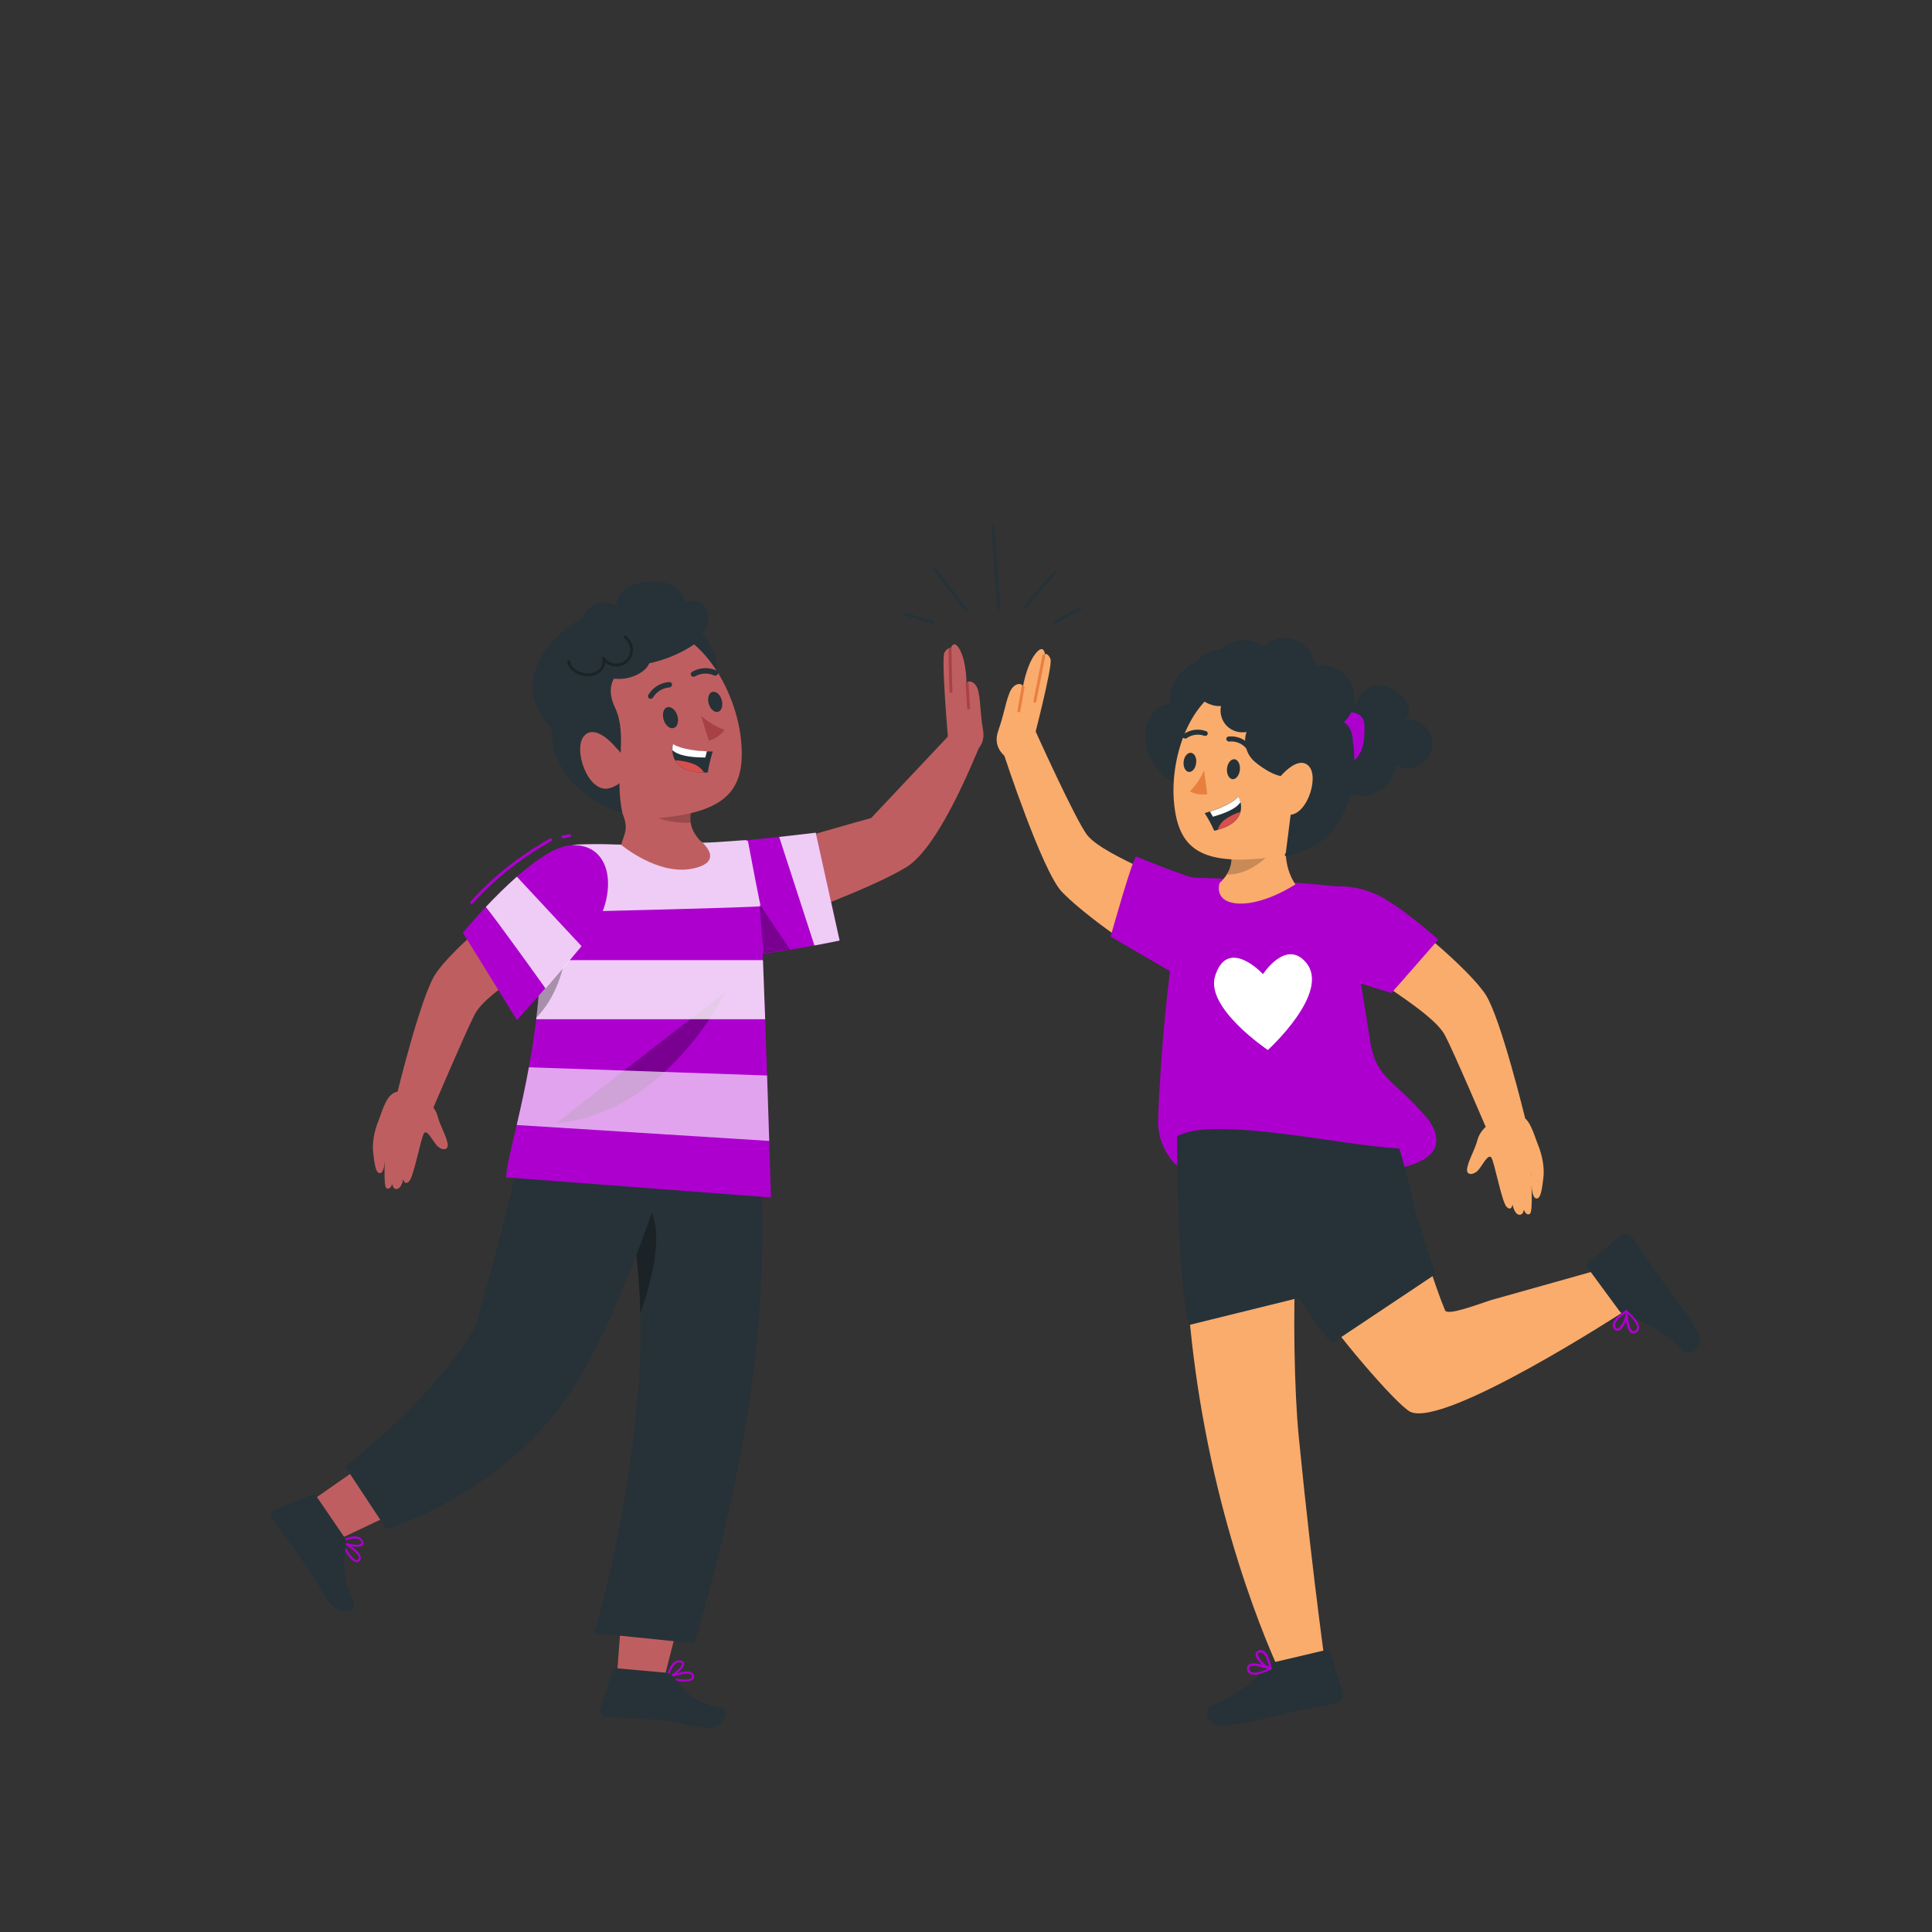 <svg xmlns="http://www.w3.org/2000/svg" viewBox="0 0 500 500"><rect x="0" y="0" width="500" height="500" fill="#333333" stroke="none"/><g id="freepik--Lines--inject-94"><path d="M250.171,158.481c-.113,0-.225-.051-.299-.147l-8.135-10.668c-.125-.165-.094-.4,.071-.526,.166-.126,.4-.094,.526,.071l8.135,10.668c.125,.165,.094,.4-.071,.526-.068,.052-.148,.077-.227,.077Z" style="fill:#263238;"></path><path d="M241.46,161.415c-.035,0-.07-.005-.105-.015l-7.292-2.132c-.199-.058-.313-.266-.255-.465,.058-.199,.266-.312,.465-.255l7.292,2.132c.199,.058,.313,.266,.255,.465-.048,.164-.197,.27-.36,.27Z" style="fill:#263238;"></path><path d="M273.013,161.407c-.132,0-.261-.07-.329-.195-.1-.182-.032-.41,.149-.509l6.664-3.649c.179-.098,.409-.033,.509,.149,.1,.182,.032,.41-.149,.509l-6.664,3.649c-.057,.031-.118,.046-.18,.046Z" style="fill:#263238;"></path><path d="M258.495,157.758c-.195,0-.359-.15-.374-.348l-1.539-21.029c-.015-.207,.14-.386,.347-.401,.23-.012,.386,.141,.401,.347l1.539,21.029c.015,.207-.14,.386-.347,.401h-.027Z" style="fill:#263238;"></path><path d="M265.021,157.758c-.087,0-.175-.03-.245-.092-.157-.135-.174-.372-.038-.529l7.992-9.222c.137-.156,.374-.172,.528-.038,.157,.135,.174,.372,.038,.529l-7.992,9.222c-.074,.085-.179,.129-.283,.129Z" style="fill:#263238;"></path></g><g id="freepik--Character_2--inject-94"><g><g><path d="M415.047,328.261l-29.243,8.224c-4.007,1.319-11.29,4.09-11.842,2.596-3.114-7.536-6.971-20.632-8.205-24.906l-25.506,22.144c3.775,6.965,21.311,27.481,24.77,29.071,8.99,4.145,55.552-26.17,55.552-26.17l-5.525-10.959Z" style="fill:#faac6d;"></path><g><path d="M419.028,339.184l-8.208-11.166c-.303-.36-.257-.898,.103-1.202l.03-.024h0l8.444-7.055c.963-.705,2.314-.502,3.028,.454,2.806,3.946,3.889,5.994,7.51,10.9,2.205,3.021,6.855,8.784,9.232,13.393,2.377,4.609-2.251,6.823-3.701,5.1-3.354-4.116-10.39-7.91-14.657-9.085-.723-.23-1.349-.692-1.782-1.315Z" style="fill:#263238;"></path><path d="M424.239,343.759c-.097,.587-.516,1.069-1.084,1.247-.337,.161-.733,.141-1.051-.054-1.367-.865-1.551-5.092-1.541-5.59,.013-.112,.078-.213,.174-.271,.1-.051,.221-.029,.297,.053,.855,.711,1.633,1.51,2.319,2.386,.559,.609,.874,1.403,.886,2.229Zm-1.79,.671c.158,.102,.358,.112,.525,.027,.346-.122,.607-.41,.695-.766,.12-.814-.793-2.167-2.401-3.7,.097,1.69,.493,3.974,1.241,4.452l-.061-.013Z" style="fill:#AD00CF;"></path><path d="M421.179,339.313c.153,1.425-.851,4.442-2.097,5.006-.459,.211-1.004,.077-1.313-.322-.306-.335-.458-.784-.417-1.237,.245-1.701,3.32-3.608,3.398-3.677,.089-.035,.187-.036,.277-.005,.035,.028,.061,.067,.072,.111,.043,.028,.072,.072,.08,.123Zm-2.998,4.293c.224,.345,.506,.267,.65,.192,1.077-1.035,1.731-2.434,1.835-3.925-.974,.632-2.54,1.946-2.663,2.972-.05,.225,0,.461,.139,.646l.039,.115Z" style="fill:#AD00CF;"></path></g></g><g><path d="M336.11,371.745c3.815,38.713,7.588,64.26,7.588,64.26l-9.87,2.181s-14.024-26.52-21.943-68.22c-1.908-10.012-3.306-20.115-4.188-30.269l27.675-12.821c-.789,11.512-.411,33.388,.739,44.869Z" style="fill:#faac6d;"></path><g><path d="M329.693,430.191l13.49-3.175c.45-.138,.927,.116,1.065,.566l.01,.037h0l3.181,10.534c.271,1.162-.445,2.326-1.604,2.608-4.73,1.034-7.039,1.228-12.972,2.637-3.643,.845-10.768,2.864-15.94,3.244-5.172,.38-5.395-4.745-3.241-5.404,5.101-1.472,11.35-6.458,14.103-9.923,.495-.575,1.166-.97,1.908-1.124Z" style="fill:#263238;"></path><path d="M323.441,433.192c-.502-.319-.781-.894-.722-1.486-.016-.373,.157-.73,.462-.946,1.332-.919,5.293,.569,5.746,.773,.098,.056,.165,.155,.181,.267,.008,.112-.06,.215-.165,.253-.989,.508-2.03,.91-3.104,1.198-.78,.275-1.633,.254-2.398-.059Zm.085-1.91c-.156,.105-.243,.285-.231,.473-.023,.366,.139,.719,.433,.939,.702,.43,2.304,.12,4.345-.758-1.592-.573-3.849-1.105-4.583-.603l.036-.051Z" style="fill:#AD00CF;"></path><path d="M328.731,432.12c-1.371-.417-3.753-2.524-3.783-3.892-.014-.505,.322-.953,.811-1.082,.428-.15,.901-.114,1.301,.101,1.469,.893,2.018,4.468,2.051,4.567-.003,.095-.04,.187-.104,.257-.04,.022-.086,.03-.13,.023-.042,.029-.095,.038-.145,.025Zm-2.775-4.441c-.406,.071-.444,.361-.431,.523,.53,1.397,1.561,2.547,2.891,3.227-.2-1.144-.795-3.1-1.69-3.615-.188-.134-.424-.18-.649-.126l-.121-.009Z" style="fill:#AD00CF;"></path></g></g><g><path d="M313.763,233.718c-7.259-4.906-27.732-11.919-32.314-17.502-2.946-3.59-13.773-27.681-13.773-27.681l-7.753,7.05s9.763,29.781,14.862,35.192c5.098,5.411,21.945,17.906,28.703,19.514,12.859,3.06,17.208-12.337,10.275-16.573Z" style="fill:#faac6d;"></path><path d="M261.055,196.493c-.455-.402-4.364-2.654-2.728-7.319,1.637-4.665,1.727-6.756,2.909-9.812,1.182-3.056,3.691-2.627,3.463-1.461,0,0,.901-5.616,3.174-8.592s2.546,0,2.546,0c0,0,.818-.402,1.455,1.287s-4.763,22.312-4.763,22.312l-6.057,3.585Z" style="fill:#faac6d;"></path><path d="M263.688,184.367c-.021,0-.043-.002-.064-.005-.204-.036-.341-.23-.305-.434l1.073-6.162c.034-.203,.22-.34,.434-.305,.204,.036,.341,.23,.305,.434l-1.073,6.162c-.031,.182-.189,.311-.369,.311Z" style="fill:#e97f3f;"></path><path d="M267.83,181.873c-.021,0-.043-.002-.064-.005-.204-.036-.341-.23-.305-.434,.18-1.032,.677-3.505,1.159-5.898,.48-2.388,.978-4.857,1.155-5.879,.035-.203,.222-.343,.434-.305,.204,.036,.341,.23,.305,.434-.18,1.032-.677,3.505-1.159,5.898-.48,2.388-.978,4.857-1.155,5.879-.031,.182-.189,.311-.369,.311Z" style="fill:#e97f3f;"></path></g><path d="M371.548,294.062c-3.725-16.636-62.693-7.038-65.656-6.452-2.963,.586-4.571,4.658-4.166,7.854,.406,3.196,1.546,4.755,1.546,4.755l1.076,1.233s70.924,9.245,67.199-7.391Z" style="fill:#AD00CF;"></path><g><path d="M304.613,284.969s-.452,43.875,3.083,57.947l28.394-7.007s8.032,12.119,8.902,11.539c.87-.58,26.416-17.628,26.416-17.628l-5.196-16.611s-3.571-17.38-6.837-22.635l-54.762-5.605Z" style="fill:#263238;"></path></g><g><path d="M386.427,290.143s-3.22,1.82-4.026,4.762c-.807,2.942-2.232,5.086-2.681,7.313-.449,2.227,1.787,1.855,2.873,.585,1.085-1.27,2.512-4.228,3.324-3.271,.813,.957,2.733,11.628,4.012,12.826,1.279,1.198,1.51-.632,1.51-.632,0,0,.449,2.389,1.619,2.631,1.17,.242,1.34-1.349,1.34-1.349,0,0,.358,1.593,1.455,1.198,1.097-.394,.239-10.19,.446-10.597,0,0-.274,5.939,1.108,6.5,1.383,.562,1.708-2.736,2.024-5.362,.316-2.625-.315-5.788-1.321-8.278-1.254-3.106-2.236-7.674-5.34-7.923-3.104-.249-6.343,1.596-6.343,1.596Z" style="fill:#faac6d;"></path><path d="M347.361,246.565c6.156,6.234,23.209,15.013,26.607,21.386,2.184,4.098,11.054,24.895,11.054,24.895l9.689-3.414s-6.205-25.574-10.143-31.88c-3.938-6.306-21.193-21.007-27.504-23.909-12.009-5.523-15.67,7.409-9.702,12.923Z" style="fill:#faac6d;"></path></g><g><path d="M368.256,288.158c-7.325-8.461-12.064-9.124-13.588-18.291-4.826-29.04-4.864-37.115-8.689-40.48-20.925-2.079-38.906-2.268-38.906-2.268-5.18,21.553-6.842,49.575-7.359,62.441-.178,4.439,1.499,8.746,4.634,11.893h0s-8.283-9.468,11.66-9.266c19.943,.201,47.339,7.655,55.397,4.23,0,0,1.643-3.315-3.15-8.259Z" style="fill:#AD00CF;"></path><path d="M326.862,252.106s5.967-9.236,11.172-2.964c6.443,7.761-9.917,22.599-9.917,22.599,0,0-16.223-10.872-13.654-19.118,3.246-10.429,12.399-.517,12.399-.517Z" style="fill:#fff;"></path><path d="M345.98,229.387s5.154-.431,10.939,2.444c5.785,2.875,15.316,11.293,15.296,11.35-.021,.056-12.113,13.816-12.113,13.816l-12.85-3.964-1.272-23.645Z" style="fill:#AD00CF;"></path><path d="M309.241,227.159c-.799,.36-14.354-5.13-15.143-5.484-.789-.354-6.678,20.714-6.678,20.714l18.297,10.644,3.525-25.874Z" style="fill:#AD00CF;"></path></g><g><path d="M370.064,189.725c-1.166-2.426-3.995-3.934-6.659-3.55,1.142-.642,1.518-2.199,1.142-3.454-.375-1.255-1.334-2.249-2.351-3.074-1.401-1.136-3.034-2.072-4.824-2.289-1.791-.217-3.753,.398-4.812,1.859l-8.183,13.538c-1.669,3.09-1.295,7.165,.91,9.899,2.205,2.734,6.108,3.963,9.482,2.986,3.373-.977,6.016-4.102,6.418-7.591,2.345,1.32,5.528,.936,7.492-.905,1.964-1.841,2.553-4.992,1.386-7.418Z" style="fill:#263238;"></path><path d="M352.418,185.583c-.974-1.224-2.773-1.305-4.337-1.28l-4.515,8.174c-.448,1.269-.225,2.755,.576,3.837,.801,1.082,2.156,1.73,3.501,1.672,1.96-.083,3.643-1.584,4.479-3.359,.836-1.775,.975-3.791,1.019-5.752,.026-1.148-.009-2.394-.724-3.292Z" style="fill:#AD00CF;"></path><path d="M311.809,170.805c-5.365,.598-9.657,6.124-8.909,11.47-3.546-.072-6.149,3.626-6.511,7.154-.669,6.533,4.429,12.877,10.79,14.51,6.361,1.633,13.368-.986,17.873-5.764s6.692-11.416,6.992-17.976l-20.235-9.393Z" style="fill:#263238;"></path><path d="M335.253,228.875s-8.714,5.81-15.692,4.873c-5.447-.745-3.941-5.224-3.941-5.224,.733-.643,1.365-1.393,1.876-2.223,3.442-5.392-1.399-11.306-1.399-11.306l6.152-1.317,13.475-2.934c-6.384,10.44-.471,18.13-.471,18.13Z" style="fill:#faac6d;"></path><path d="M333.332,215.31s-6.899,11.3-15.789,11.005c3.442-5.392-1.399-11.306-1.399-11.306l6.152-1.317,11.037,1.619Z" style="isolation:isolate; opacity:.2;"></path><path d="M346.747,197.711c-1.553,11.169-8.711,23.183-18.127,24.252-17.302,1.961-23.758-1.76-24.809-14.568-.997-11.526,4.217-29.255,18.584-31.653,14.368-2.398,26.498,6.465,24.352,21.969Z" style="fill:#faac6d;"></path><path d="M320.884,199.239c-.151,1.429-1.032,2.517-1.928,2.411-.896-.106-1.559-1.34-1.408-2.768,.151-1.428,1.022-2.482,1.925-2.399,.902,.083,1.559,1.34,1.411,2.756Z" style="fill:#263238;"></path><path d="M309.557,197.477c-.143,1.355-.988,2.403-1.896,2.293-.908-.109-1.483-1.293-1.34-2.648,.143-1.355,.981-2.379,1.896-2.293,.914,.086,1.542,1.31,1.34,2.648Z" style="fill:#263238;"></path><path d="M317.539,191.657c-.09-.1-.153-.222-.182-.354-.029-.35,.231-.657,.581-.685h.012c2.069-.232,4.12,.572,5.481,2.148,.215,.284,.161,.688-.121,.904h0c-.288,.196-.678,.144-.904-.121h0c-1.111-1.228-2.753-1.834-4.396-1.623-.185-.026-.354-.122-.471-.269Z" style="fill:#263238;"></path><path d="M306.438,191.06c-.13-.034-.247-.106-.336-.206-.17-.312-.063-.703,.242-.884,1.708-1.188,3.891-1.462,5.839-.731,.322,.139,.47,.513,.331,.835l-.006,.014h0c-.151,.317-.525,.46-.849,.325h0c-1.563-.545-3.294-.29-4.634,.681-.19,.077-.406,.065-.586-.034Z" style="fill:#263238;"></path><path d="M311.61,199.371l.839,6.185c-1.544,.217-3.117-.034-4.517-.719,1.546-1.585,2.792-3.437,3.678-5.467Z" style="fill:#e97f3f;"></path><path d="M333.63,203.683s3.541-6.632,6.925-4.184c3.384,2.448,1.711,13.913-3.58,13.477-5.291-.437-6.042-5.787-3.345-9.293Z" style="fill:#faac6d;"></path><path d="M311.773,210.427c.938,1.462,1.763,2.993,2.47,4.58l.889-.238c3.995-1.122,5.486-2.957,5.913-4.652,.198-.835,.193-1.705-.014-2.538-.101-.487-.266-.958-.49-1.401-1.776,1.857-5.42,3.177-7.379,3.806-.846,.313-1.389,.443-1.389,.443Z" style="fill:#263238;"></path><path d="M313.137,210.028l.761,1.337c3.762-1.06,6.272-2.311,7.132-3.785-.101-.487-.266-.958-.49-1.401-1.789,1.905-5.433,3.225-7.403,3.85Z" style="fill:#fff;"></path><path d="M315.132,214.769c3.995-1.122,5.486-2.957,5.913-4.652-1.51,.449-2.929,1.163-4.189,2.108-.825,.648-1.428,1.537-1.723,2.543Z" style="fill:#d7504d;"></path><path d="M334.281,208.771l-1.516,11.977s-2.196,2.593,6.356-1.381c13.732-6.38,11.343-27.334,10.985-27.185-.358,.15-12.897,2.642-12.897,2.642,0,0-3.586,14.157-2.929,13.946Z" style="fill:#263238;"></path><path d="M315.921,168.176c-2.608-.095-5.216,1.333-6.541,3.581-1.325,2.248-1.311,5.221,.034,7.457,1.346,2.236,3.967,3.64,6.574,3.521-.385,1.816,.199,3.809,1.503,5.129,1.305,1.32,3.29,1.928,5.111,1.564-.913,2.632-.077,5.779,2.021,7.611,2.098,1.832,6.68,4.871,9.165,3.612,.39,2.585,1.637,1.729,4.225,2.098,2.608,.371,5.334-.393,7.452-1.961s3.627-3.902,4.319-6.444c.723-2.653,.332-5.964-1.994-7.431,2.742-2.484,3.546-6.862,1.864-10.157-1.682-3.295-5.699-5.213-9.319-4.449-.304-2.972-2.417-5.684-5.224-6.706-2.807-1.021-6.169-.301-8.312,1.78-3.094-2.773-7.922-2.126-10.878,.795" style="fill:#263238;"></path><path d="M331.234,201.105s4.66-5.841,7.498-2.825c2.837,3.016-.846,13.863-5.96,12.48-5.114-1.383-4.804-6.735-1.538-9.655Z" style="fill:#faac6d;"></path></g></g></g><g id="freepik--Character_1--inject-94"><g><g><path d="M196.587,220.495c-.661-.612,28.877-8.797,28.877-8.797l22.677-24.083s5.71,5.489,5.628,5.018c-.082-.471-9.912,26.093-19.203,31.782-9.291,5.688-32.242,13.842-32.242,13.842l-5.737-17.761Z" style="fill:#bf5e60;"></path><path d="M250.597,195.571c.503-.312,4.634-1.839,3.823-6.595-.811-4.756-.556-6.783-1.192-9.918-.637-3.134-3.121-3.133-3.093-1.973,0,0,.053-5.552-1.647-8.787-1.7-3.235-2.45-.417-2.45-.417,0,0-.722-.521-1.611,1-.889,1.521,.928,22.249,.928,22.249l5.241,4.442Z" style="fill:#bf5e60;"></path><path d="M250.651,183.576c-.197,0-.363-.154-.374-.354l-.375-6.542,.749-.043,.375,6.542c.012,.207-.146,.384-.353,.396h-.022Z" style="fill:#a74145;"></path><path d="M246.123,179.315c-.197,0-.362-.154-.374-.354-.17-2.983-.253-10.891-.254-10.971-.002-.207,.164-.377,.371-.379h.004c.206,0,.373,.166,.375,.371,0,.08,.084,7.97,.253,10.936,.012,.207-.146,.384-.353,.396h-.022Z" style="fill:#a74145;"></path></g><g><path d="M109.274,284.064s3.143,1.776,3.93,4.648c.787,2.872,2.178,4.965,2.617,7.138,.438,2.174-1.744,1.81-2.804,.571-1.059-1.239-2.452-4.127-3.245-3.192-.793,.934-2.668,11.349-3.916,12.518-1.248,1.169-1.474-.616-1.474-.616,0,0-.438,2.332-1.58,2.568-1.142,.236-1.308-1.316-1.308-1.316,0,0-.349,1.555-1.42,1.17-1.071-.385-.233-9.946-.435-10.343,0,0,.268,5.796-1.082,6.345-1.349,.548-1.668-2.671-1.976-5.233-.308-2.562,.308-5.65,1.289-8.08,1.224-3.031,2.182-7.491,5.212-7.734,3.03-.243,6.191,1.558,6.191,1.558Z" style="fill:#bf5e60;"></path><path d="M148.896,241.53c-6.008,6.085-22.654,14.653-25.97,20.874-2.132,4-10.789,24.298-10.789,24.298l-9.457-3.333s6.057-24.961,9.9-31.116c3.844-6.155,20.686-20.504,26.846-23.337,11.722-5.391,15.294,7.231,9.47,12.613Z" style="fill:#bf5e60;"></path></g><g><path d="M176.074,435.118c1.435,.132,2.831,0,3.344-.553,.273-.323,.31-.783,.092-1.146-.155-.332-.441-.585-.79-.698-1.804-.671-5.898,1.198-6.069,1.317-.107,.041-.172,.15-.158,.263,.007,.106,.081,.196,.184,.224,1.112,.3,2.249,.498,3.397,.593Zm1.962-2.001c.171,.012,.339,.047,.5,.105,.212,.063,.388,.211,.487,.408,.158,.355,.079,.5,0,.593-.579,.671-3.397,.434-5.451,0,1.4-.659,2.917-1.035,4.463-1.106h0Z" style="fill:#AD00CF;"></path><path d="M172.73,434.499h.118c1.396-.474,4.279-2.633,4.187-3.95,0-.303-.197-.698-.908-.829-.527-.108-1.075,.006-1.514,.316-1.514,1.04-2.093,3.95-2.12,4.134-.012,.093,.023,.187,.092,.25,.035,.045,.088,.073,.145,.079Zm3.134-4.266h.158c.474,.092,.487,.29,.487,.342,0,.777-1.935,2.501-3.37,3.199,.235-1.259,.857-2.414,1.777-3.305,.276-.192,.614-.276,.948-.237h0Z" style="fill:#AD00CF;"></path><polygon points="159.261 439.133 170.4 440.147 177.194 413.595 161.277 412.014 159.261 439.133" style="fill:#bf5e60;"></polygon><path d="M171.69,432.84l-12.165-1.106c-.46-.04-.887,.244-1.027,.685l-3.094,9.703c-.279,.857,.189,1.779,1.047,2.058,.122,.04,.247,.065,.375,.075,4.397,.316,8.255,.421,13.785,.922,6.451,.579,4.74,1.198,12.297,2.001,4.569,.474,5.872-4.648,3.95-5.069-8.755-1.922-9.44-4.674-12.56-8.163-.703-.678-1.631-1.072-2.607-1.106Z" style="fill:#263238;"></path></g><g><path d="M89.772,402.084c.803,1.198,1.751,2.225,2.541,2.251,.426-.003,.804-.271,.948-.672,.147-.336,.147-.717,0-1.053-.632-1.817-4.674-3.792-4.845-3.871-.091-.064-.212-.064-.303,0-.079,.08-.104,.198-.066,.303,.479,1.065,1.057,2.083,1.725,3.041Zm2.791,.25c.099,.138,.179,.288,.237,.448,.087,.206,.087,.439,0,.645-.171,.342-.342,.382-.461,.369-.882,0-2.488-2.343-3.423-4.226,1.385,.68,2.624,1.623,3.647,2.778v-.013Z" style="fill:#AD00CF;"></path><path d="M88.073,399.122l.079,.079c1.317,.777,4.779,1.619,5.701,.737,.224-.211,.408-.593,0-1.238-.248-.473-.682-.821-1.198-.961-1.764-.514-4.424,.935-4.542,1.001-.078,.048-.128,.132-.132,.224,.012,.062,.044,.117,.092,.158Zm5.266-.303l.079,.132c.224,.421,.092,.553,0,.606-.566,.527-3.16,.092-4.621-.579,1.126-.612,2.413-.865,3.687-.724,.367,.066,.696,.268,.922,.566h-.066Z" style="fill:#AD00CF;"></path><polygon points="75.974 391.67 82.28 400.913 106.014 389.722 97.881 376.363 75.974 391.67" style="fill:#bf5e60;"></polygon><path d="M88.732,397.266l-6.886-10.098c-.258-.38-.746-.528-1.172-.355l-9.466,3.792c-.838,.333-1.247,1.283-.914,2.12,.046,.116,.105,.226,.177,.328,2.554,3.594,6.359,8.716,9.479,13.284,3.66,5.359,.974,2.054,5.266,8.334,2.633,3.792,7.149,2.225,6.412,.395-3.357-8.308-2.791-10.533-2.093-15.088,.084-.973-.203-1.942-.803-2.712Z" style="fill:#263238;"></path></g><g><path d="M196.35,294.295c1.607,20.544,1.113,41.199-1.475,61.643-4.463,35.232-15.224,69.336-15.224,69.336l-25.832-2.637s9.326-31.309,11.591-66.119c2.515-37.931-8.294-65.83-8.294-65.83l39.234,3.607Z" style="fill:#263238;"></path><path d="M163.646,309.304c9.743,3.054,6.004,19.486,2.08,30.505-.28-10.256-1.457-20.468-3.515-30.519l1.435,.013Z" style="isolation:isolate; opacity:.3;"></path><path d="M175.205,292.373s-8.202,32.915-23.778,61.722c-17.05,31.598-51.439,41.604-51.439,41.604l-10.691-16.207s22.566-16.865,33.757-36.259c10.309-36.417,13.732-54.336,13.732-54.336l38.418,3.476Z" style="fill:#263238;"></path></g><g><path d="M184.995,246.139c.166,4.056,32.297-2.725,32.297-2.725l-6.175-27.916s-20.964,2.659-34.191,3.05c-12.831,4.19-1.716,21.339,8.068,27.591Z" style="fill:#AD00CF;"></path><path d="M196.725,232.279c.619,10.533,1.694,41.645,2.807,77.632l-68.555-5.213c.382-8.453,11.415-37.023,8.742-75.046-.433-5.662,3.806-10.604,9.468-11.037,.131-.01,.262-.017,.393-.023,2.936-.105,6.188-.132,9.374,0,8.474,.255,16.928,.994,25.318,2.212,3.226,.592,6.359,1.382,9.045,2.146,5.046,1.401,3.108,4.1,3.407,9.328Z" style="fill:#AD00CF;"></path><path d="M143.897,290.688l43.819-33.957s-14.909,31.301-43.819,33.957Z" style="isolation:isolate; opacity:.3;"></path><g style="opacity:.8;"><path d="M133.725,291.15l65.347,4.121c-.187-5.876-.372-11.548-.551-16.932l-61.646-2.129c-1.03,5.668-2.158,10.686-3.15,14.941Z" style="fill:#fff; opacity:.8;"></path><path d="M139.995,248.486c-.21,5.389-.65,10.5-1.232,15.294h59.259c-.199-5.65-.389-10.788-.566-15.294h-57.462Z" style="fill:#fff;"></path><path d="M193.565,217.655c-.184-.078-.36-.167-.565-.22-.219-.056-7.527,.608-10.853,.637-9.815,.382-14.552,.733-23.027,.478-3.186-.132-6.438-.106-9.374,0-.131,.005-.262,.012-.393,.022-.427,.033-.844,.099-1.254,.182-1.59,5.314-4.202,16.477-4.202,16.477v.829s53.212-1.218,52.99-1.55c-.181-.271-2.476-12.368-3.322-16.855Z" style="fill:#fff;"></path></g><path d="M197.577,246.712l-1.002-12.756,7.9,11.808s-2.801,.332-6.898,.948Z" style="isolation:isolate; opacity:.3;"></path><path d="M140.062,245.307c-.145,6.425-.606,12.481-1.317,18.116,7.057-7.057,7.9-18.116,7.9-18.116h-6.583Z" style="isolation:isolate; opacity:.3;"></path><path d="M147.619,218.764c-9.741,.656-27.82,22.619-27.82,22.619l13.995,22.619s9.15-10.059,17.919-20.763c8.571-10.48,7.518-25.258-4.094-24.475Z" style="fill:#AD00CF;"></path><path d="M150.506,244.869l-16.749-17.983c-2.904,2.561-5.721,5.386-8.025,7.831,2.905,3.583,13.81,18.778,15.454,21.105,2.76-3.165,6.029-6.977,9.319-10.953Z" style="fill:#fff; opacity:.8;"></path><path d="M210.776,244.69c3.823-.708,6.516-1.276,6.516-1.276l-6.175-27.916s-3.935,.499-9.467,1.096c1.93,5.981,7.96,24.515,9.126,28.095Z" style="fill:#fff; opacity:.8;"></path><path d="M122.069,233.947c-.089,0-.178-.031-.25-.095-.154-.138-.167-.375-.03-.53,5.655-6.326,12.376-11.667,20.549-16.328,.179-.104,.408-.041,.511,.14,.103,.18,.04,.409-.14,.511-8.101,4.62-14.761,9.911-20.36,16.176-.074,.083-.177,.125-.28,.125Z" style="fill:#AD00CF;"></path><path d="M145.668,216.945c-.181,0-.34-.131-.37-.315-.033-.204,.105-.397,.31-.43l1.767-.288c.201-.035,.397,.106,.43,.31s-.105,.397-.31,.43l-1.767,.288c-.02,.003-.041,.005-.061,.005Z" style="fill:#AD00CF;"></path></g><g><path d="M181.08,217.442c-1.703-1.927-2.567-3.781-2.399-6.347,.15-2.273,.784-4.488,1.862-6.495l-7.461-.372-16.383-.841c1.722,1.926,3.119,4.12,4.137,6.495,2.093,4.648,.723,5.752-.082,8.757,0,0,9.568,8.044,18.523,6.15s1.803-7.346,1.803-7.346Z" style="fill:#bf5e60;"></path><path d="M180.497,204.6l-7.461-.372-16.383-.841c1.722,1.926,11.044,10.095,22.081,9.521-.061-.404-.084-1.083-.099-1.812,.15-2.273,.784-4.488,1.862-6.495Z" style="isolation:isolate; opacity:.2;"></path><path d="M175.687,159.507s18.449,8.673,4.946,26.576c-15.255,20.253-4.946-26.576-4.946-26.576Z" style="fill:#263238;"></path><path d="M144.304,189.705c3.895,11.555,13.801,22.902,24.005,22.188,18.747-1.298,24.875-6.491,23.473-20.344-1.208-12.425-10.269-30.276-25.966-30.004-15.697,.273-26.849,12.126-21.513,28.16Z" style="fill:#bf5e60;"></path><path d="M179.465,166.894c-5.094,3.339-11,5.228-17.086,5.466,0,0-6.881,2.986-3.259,10.659,3.622,7.673-.379,16.696,1.984,27.472,0,0-18.41-5.131-18.41-22.026-12.885-13.821,2.495-28.802,17.777-32.372,12.788-2.986,24.109,3.895,18.994,10.802Z" style="fill:#263238;"></path><path d="M171.753,186.251c.428,1.48,1.584,2.467,2.597,2.155,1.012-.311,1.389-1.726,.948-3.207-.441-1.48-1.584-2.441-2.597-2.168-1.013,.273-1.389,1.74-.948,3.22Z" style="fill:#263238;"></path><path d="M183.425,182.149c.415,1.415,1.519,2.35,2.441,2.064,.922-.285,1.298-1.649,.922-3.064-.376-1.415-1.519-2.337-2.454-2.077-.935,.26-1.324,1.662-.909,3.077Z" style="fill:#263238;"></path><path d="M173.805,177.54c.081-.119,.127-.259,.13-.402-.041-.383-.383-.661-.766-.623-2.242,.16-4.262,1.412-5.401,3.35-.174,.338-.042,.753,.296,.927l.016,.008h0c.345,.155,.752,.02,.935-.311h0c.937-1.526,2.562-2.496,4.349-2.596,.187-.055,.345-.181,.441-.351Z" style="fill:#263238;"></path><path d="M185.476,174.736c.128-.071,.235-.174,.312-.299,.145-.359-.022-.767-.376-.922-2.05-.921-4.422-.78-6.349,.376-.312,.223-.393,.653-.182,.974h0c.23,.301,.65,.379,.974,.182h0c1.549-.893,3.438-.965,5.05-.195,.198,.035,.403-.007,.571-.117Z" style="fill:#263238;"></path><path d="M181.413,185.218l2.038,6.491c1.602-.498,3.018-1.466,4.064-2.778-2.241-.86-4.308-2.118-6.102-3.713Z" style="fill:#a74145;"></path><path d="M159.39,193.47s-5.076-6.362-8.166-3.077c-3.09,3.285,.922,15.099,6.491,13.593,5.57-1.506,5.232-7.335,1.675-10.516Z" style="fill:#bf5e60;"></path><path d="M184.464,194.483c-.561,1.784-.995,3.607-1.298,5.453h-.986c-4.479,0-6.491-1.519-7.478-3.168-.435-.798-.675-1.688-.701-2.597-.027-.524,.021-1.048,.143-1.558,2.363,1.428,6.491,1.779,8.777,1.87,.986,.013,1.545,0,1.545,0Z" style="fill:#263238;"></path><path d="M182.945,194.444l-.416,1.597c-4.219,0-7.192-.623-8.504-1.908-.027-.524,.021-1.048,.143-1.558,2.363,1.428,6.543,1.779,8.777,1.869Z" style="fill:#fff;"></path><path d="M182.205,199.935c-4.479,0-6.491-1.519-7.478-3.168,1.7,.049,3.379,.396,4.96,1.025,1.041,.436,1.921,1.185,2.519,2.142Z" style="fill:#d7504d;"></path><path d="M150.57,160.863c.334-1.926,1.681-3.646,3.47-4.433,1.789-.787,3.967-.617,5.613,.438-.281-1.692,.671-3.415,2.041-4.448s3.09-1.482,4.786-1.736c2.216-.331,4.542-.357,6.629,.457,2.087,.815,3.894,2.597,4.263,4.807,1.51-1.053,3.781-.529,4.933,.907s1.265,3.525,.591,5.238c-.674,1.713-2.031,3.083-3.553,4.119-3.454,2.353-7.927,3.148-11.98,2.131,.929,.754,1.117,2.173,.676,3.285-.441,1.112-1.389,1.952-2.411,2.574-3.611,2.198-8.548,1.965-11.936-.563" style="fill:#263238;"></path><path d="M146.828,171.31c.358,2.566,3.393,3.828,5.709,3.71,2.402-.122,4.761-2.176,3.967-4.752l-.685,.289c1.568,2.213,4.736,2.651,6.715,.71s1.586-5.118-.593-6.726c-.389-.287-.763,.364-.379,.648,1.8,1.328,2.052,3.968,.441,5.548s-4.246,1.264-5.537-.558c-.232-.327-.819-.144-.685,.289,.725,2.353-1.691,3.886-3.756,3.805-1.881-.073-4.184-1.093-4.473-3.162-.066-.476-.789-.273-.723,.199h0Z" style="opacity:.3;"></path></g></g></g></svg>
